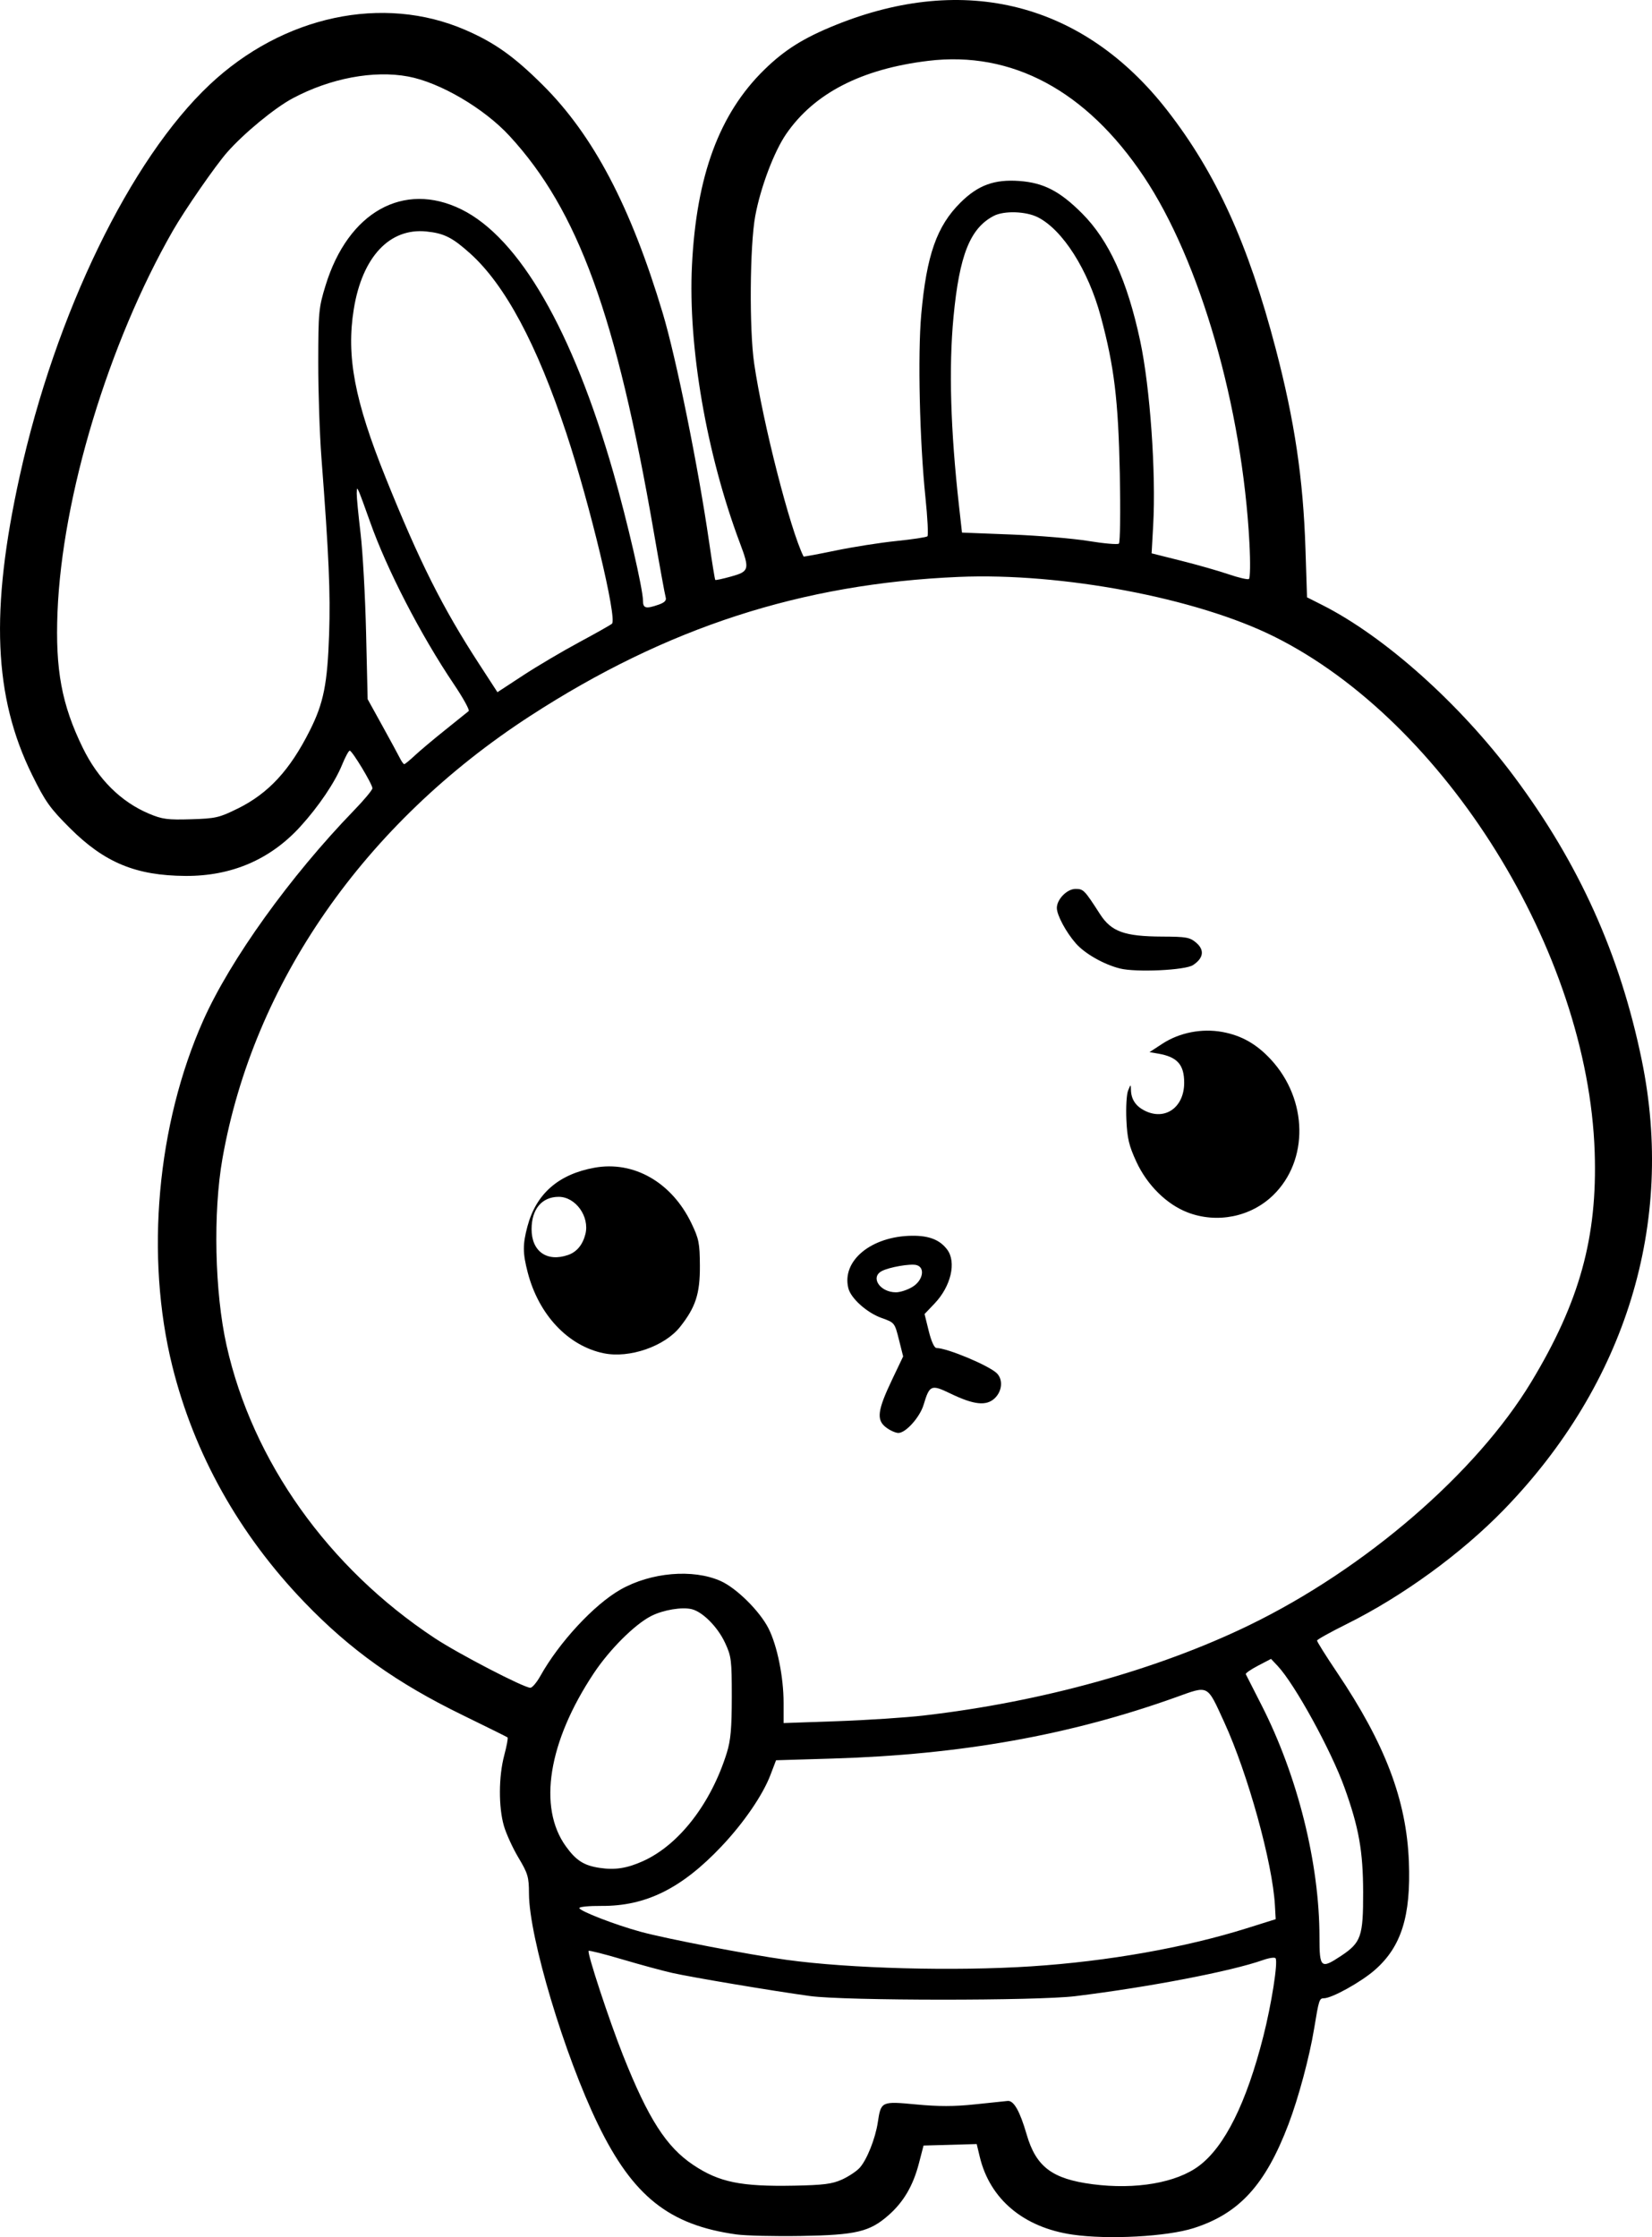 <?xml version="1.0" encoding="UTF-8" standalone="no"?>
<!-- Created with Inkscape (http://www.inkscape.org/) -->

<svg
   width="164.76mm"
   height="223.031mm"
   viewBox="0 0 164.76 223.031"
   version="1.1"
   id="svg1"
   xml:space="preserve"
   xmlns="http://www.w3.org/2000/svg"
   xmlns:svg="http://www.w3.org/2000/svg"><defs
     id="defs1" /><g
     id="layer1"
     transform="translate(-762.116,131.937)"><path
       style="fill:#000000"
       d="m 835.555,90.826 c -6.701,-0.932 -10.314,-3.804 -13.795,-10.966 -3.362,-6.917 -6.875,-18.653 -6.888,-23.013 -0.005,-1.659 -0.106,-2.003 -1.043,-3.572 -0.571,-0.955 -1.225,-2.382 -1.455,-3.173 -0.545,-1.876 -0.532,-4.928 0.032,-7.043 0.247,-0.929 0.396,-1.731 0.331,-1.783 -0.066,-0.052 -2.096,-1.059 -4.512,-2.237 -6.556,-3.197 -11.172,-6.489 -15.723,-11.213 -6.535,-6.783 -11.027,-14.806 -13.204,-23.58 -2.713,-10.932 -1.532,-24.085 3.094,-34.463 2.692,-6.04 8.672,-14.366 15.038,-20.937 1.005,-1.038 1.828,-2.026 1.828,-2.197 0,-0.406 -2.016,-3.747 -2.262,-3.749 -0.104,-5.13e-4 -0.446,0.63 -0.76,1.402 -0.716,1.76 -2.345,4.17 -4.17,6.171 -2.997,3.286 -6.866,4.946 -11.461,4.916 -4.944,-0.032 -8.072,-1.329 -11.525,-4.777 -1.985,-1.981 -2.451,-2.638 -3.765,-5.304 -3.831,-7.771 -4.189,-16.375 -1.237,-29.766 3.574,-16.215 11.039,-31.596 18.944,-39.035 7.309,-6.878 17.283,-9.014 25.498,-5.462 2.916,1.261 4.85,2.634 7.706,5.471 5.065,5.031 8.794,12.116 11.991,22.78 1.342,4.478 3.531,15.28 4.625,22.832 0.293,2.021 0.568,3.71 0.61,3.752 0.043,0.043 0.76,-0.113 1.595,-0.345 1.795,-0.5 1.851,-0.709 0.874,-3.304 -3.34,-8.875 -5.194,-19.596 -4.792,-27.722 0.442,-8.942 2.729,-15.118 7.22,-19.503 2.023,-1.975 3.901,-3.153 7.08,-4.439 12.922,-5.229 24.748,-2.202 33.069,8.463 4.891,6.269 8.109,13.33 10.852,23.812 1.882,7.189 2.737,12.941 2.964,19.926 l 0.157,4.845 1.513,0.764 c 6.225,3.142 13.724,9.843 19.14,17.103 6.493,8.704 10.562,17.74 12.73,28.271 3.342,16.239 -1.571,32.266 -13.735,44.805 -4.255,4.386 -10.123,8.653 -15.715,11.429 -1.602,0.795 -2.922,1.53 -2.934,1.633 -0.012,0.103 0.884,1.532 1.991,3.175 4.799,7.125 6.926,12.723 7.167,18.863 0.213,5.423 -0.751,8.493 -3.393,10.804 -1.383,1.21 -4.288,2.822 -5.085,2.822 -0.451,0 -0.497,0.142 -0.974,3.043 -0.463,2.814 -1.553,6.875 -2.551,9.504 -2.298,6.051 -4.908,8.913 -9.454,10.366 -2.657,0.85 -8.53,1.166 -12.085,0.65 -4.874,-0.707 -8.239,-3.525 -9.253,-7.749 l -0.307,-1.28 -2.651,0.075 -2.651,0.075 -0.459,1.766 c -0.581,2.237 -1.527,3.853 -3.029,5.175 -1.887,1.661 -3.232,1.98 -8.749,2.072 -2.619,0.044 -5.513,-0.025 -6.431,-0.153 z m 10.532,-5.47 c 0.655,-0.297 1.45,-0.824 1.766,-1.171 0.717,-0.787 1.567,-2.917 1.81,-4.537 0.314,-2.094 0.351,-2.111 3.836,-1.78 2.209,0.209 3.797,0.208 5.817,-0.006 1.528,-0.162 3.012,-0.316 3.299,-0.344 0.609,-0.058 1.214,1.009 1.893,3.342 0.939,3.225 2.536,4.432 6.568,4.96 4.296,0.563 8.37,-0.139 10.624,-1.832 2.566,-1.926 4.726,-6.273 6.409,-12.896 0.822,-3.234 1.476,-7.393 1.226,-7.796 -0.075,-0.121 -0.639,-0.042 -1.253,0.175 -3.187,1.125 -11.309,2.688 -18.712,3.6 -3.811,0.47 -22.991,0.463 -26.458,-0.01 -3.645,-0.497 -11.757,-1.856 -13.758,-2.307 -0.946,-0.213 -3.182,-0.819 -4.969,-1.348 -1.787,-0.529 -3.299,-0.911 -3.361,-0.849 -0.178,0.178 2.047,6.934 3.429,10.412 2.514,6.325 4.315,9.133 7.009,10.933 2.578,1.721 4.738,2.164 10.062,2.061 2.928,-0.057 3.786,-0.166 4.763,-0.609 z m 18.922,-21.26 c 7.552,-0.492 15.282,-1.858 21.427,-3.786 l 2.91,-0.913 -0.079,-1.398 c -0.238,-4.221 -2.699,-13.106 -5.051,-18.234 -1.744,-3.803 -1.51,-3.681 -4.792,-2.504 -10.587,3.794 -21.467,5.737 -34.29,6.123 l -5.62,0.169 -0.565,1.48 c -0.762,1.997 -2.664,4.769 -4.875,7.105 -3.975,4.2 -7.547,5.969 -11.985,5.937 -1.208,-0.009 -2.196,0.086 -2.196,0.211 0,0.29 3.604,1.684 6.129,2.37 2.587,0.703 10.721,2.268 14.508,2.791 6.331,0.875 16.774,1.152 24.478,0.65 z m 30.84,-1.029 c 2.017,-1.338 2.227,-1.942 2.218,-6.368 -0.009,-4.095 -0.43,-6.455 -1.863,-10.427 -1.348,-3.736 -4.956,-10.303 -6.655,-12.113 l -0.669,-0.712 -1.299,0.679 c -0.715,0.374 -1.263,0.754 -1.219,0.844 0.044,0.091 0.748,1.475 1.565,3.075 3.607,7.07 5.785,15.79 5.785,23.165 0,3.056 0.142,3.18 2.137,1.856 z m -69.606,-9.458 c 3.588,-1.61 6.791,-5.748 8.361,-10.8 0.388,-1.25 0.493,-2.431 0.495,-5.556 10e-4,-3.711 -0.043,-4.063 -0.679,-5.424 -0.732,-1.566 -2.215,-3.063 -3.305,-3.336 -0.978,-0.245 -2.861,0.071 -4.058,0.681 -1.64,0.837 -4.137,3.326 -5.715,5.697 -4.55,6.838 -5.602,13.382 -2.779,17.279 1.021,1.409 1.795,1.9 3.365,2.134 1.53,0.228 2.722,0.042 4.316,-0.674 z M 854.29,39.086 c 11.716,-1.354 23.277,-4.563 32.419,-9 11.551,-5.606 22.642,-15.168 28.129,-24.252 4.826,-7.989 6.604,-14.433 6.322,-22.914 -0.664,-19.99 -14.933,-42.925 -31.977,-51.398 -7.736,-3.846 -21.162,-6.383 -31.454,-5.943 -15.653,0.668 -29.135,5.04 -42.73,13.857 -16.542,10.728 -27.595,26.611 -30.693,44.106 -0.953,5.384 -0.78,13.358 0.405,18.653 2.584,11.546 10.145,22.173 20.763,29.184 2.373,1.567 8.889,4.947 9.536,4.947 0.187,0 0.635,-0.527 0.995,-1.171 1.883,-3.37 5.36,-7.118 7.99,-8.614 3.035,-1.726 7.238,-2.087 9.992,-0.858 1.583,0.706 3.902,3.002 4.776,4.728 0.867,1.711 1.503,4.842 1.503,7.399 v 2.036 l 5.358,-0.188 c 2.947,-0.103 6.846,-0.36 8.665,-0.57 z m -3.83,-28.733 c -0.954,-0.75 -0.828,-1.695 0.636,-4.766 l 1.094,-2.295 -0.423,-1.685 c -0.42,-1.671 -0.433,-1.688 -1.731,-2.149 -1.453,-0.516 -3.058,-1.951 -3.311,-2.961 -0.689,-2.744 2.294,-5.197 6.366,-5.235 1.693,-0.016 2.769,0.41 3.495,1.385 0.932,1.252 0.372,3.653 -1.252,5.36 l -1.009,1.06 0.418,1.694 c 0.257,1.041 0.556,1.694 0.776,1.694 1.062,0 5.254,1.757 6.021,2.524 0.631,0.631 0.526,1.787 -0.226,2.493 -0.836,0.785 -2.072,0.651 -4.413,-0.481 -1.914,-0.925 -2.078,-0.856 -2.67,1.119 -0.371,1.239 -1.778,2.812 -2.514,2.812 -0.291,0 -0.855,-0.257 -1.255,-0.571 z m 2.674,-14.002 c 1.046,-0.646 1.273,-1.933 0.383,-2.166 -0.61,-0.159 -2.73,0.209 -3.464,0.602 -1.168,0.625 -0.167,2.115 1.42,2.115 0.423,0 1.171,-0.248 1.661,-0.551 z m -30.8,6.629 c -3.565,-0.733 -6.487,-3.836 -7.586,-8.055 -0.504,-1.936 -0.51,-2.785 -0.03,-4.589 0.866,-3.255 3.093,-5.205 6.688,-5.857 3.92,-0.711 7.705,1.456 9.666,5.534 0.747,1.553 0.833,1.983 0.846,4.242 0.016,2.784 -0.421,4.13 -1.979,6.097 -1.535,1.937 -5.051,3.153 -7.605,2.627 z m -3.555,-9.803 c 0.858,-0.299 1.45,-1.011 1.719,-2.07 0.446,-1.754 -0.977,-3.735 -2.674,-3.725 -1.673,0.01 -2.692,1.231 -2.692,3.225 0,2.22 1.539,3.305 3.647,2.57 z m 61.773,-4.245 c -2.084,-0.801 -4.03,-2.726 -5.101,-5.046 -0.74,-1.603 -0.911,-2.32 -0.996,-4.183 -0.056,-1.237 0.019,-2.547 0.168,-2.91 0.27,-0.66 0.271,-0.66 0.288,-0.049 0.025,0.909 0.467,1.582 1.334,2.03 2.043,1.056 3.974,-0.289 3.974,-2.767 0,-1.803 -0.689,-2.574 -2.589,-2.901 l -0.869,-0.149 1.28,-0.836 c 1.708,-1.116 3.943,-1.553 5.999,-1.173 1.909,0.353 3.412,1.21 4.84,2.758 3.684,3.997 3.779,10.048 0.213,13.515 -2.231,2.168 -5.6,2.843 -8.542,1.712 z m -6.75,-24.317 c -1.607,-0.405 -3.491,-1.477 -4.387,-2.497 -0.982,-1.118 -1.896,-2.823 -1.896,-3.535 0,-0.861 1.015,-1.898 1.859,-1.898 0.796,0 0.884,0.09 2.447,2.514 1.128,1.748 2.438,2.221 6.196,2.237 2.427,0.01 2.768,0.073 3.407,0.622 0.841,0.724 0.721,1.533 -0.33,2.222 -0.788,0.516 -5.684,0.742 -7.297,0.336 z M 785.799,-51.311 c 3.101,-1.532 5.228,-3.834 7.229,-7.821 1.364,-2.718 1.745,-4.628 1.912,-9.583 0.139,-4.138 -0.025,-7.899 -0.767,-17.595 -0.178,-2.328 -0.321,-6.615 -0.317,-9.525 0.007,-4.997 0.048,-5.423 0.728,-7.639 2.247,-7.325 7.782,-10.426 13.544,-7.59 5.778,2.845 11.099,12.06 15.167,26.266 1.38,4.818 2.949,11.607 2.949,12.756 0,0.756 0.29,0.829 1.557,0.387 0.597,-0.208 0.802,-0.42 0.706,-0.728 -0.075,-0.239 -0.609,-3.173 -1.188,-6.52 -3.734,-21.584 -7.555,-32.07 -14.387,-39.482 -2.539,-2.755 -6.935,-5.332 -10.104,-5.923 -3.446,-0.643 -7.765,0.171 -11.516,2.17 -1.802,0.96 -4.87,3.487 -6.544,5.389 -1.162,1.32 -4.223,5.741 -5.412,7.815 -6.418,11.2 -11.046,26.496 -11.504,38.016 -0.229,5.75 0.418,9.23 2.515,13.527 1.529,3.134 3.801,5.392 6.617,6.578 1.311,0.552 1.842,0.623 4.172,0.553 2.463,-0.074 2.823,-0.155 4.642,-1.055 z m 17.691,-5.308 c 0.509,-0.476 1.879,-1.626 3.043,-2.556 1.164,-0.93 2.211,-1.771 2.326,-1.869 0.115,-0.098 -0.545,-1.298 -1.468,-2.667 -3.34,-4.958 -6.704,-11.477 -8.385,-16.248 -0.462,-1.31 -0.943,-2.619 -1.07,-2.91 -0.211,-0.485 -0.232,-0.474 -0.243,0.132 -0.007,0.364 0.166,2.15 0.383,3.969 0.217,1.819 0.465,6.284 0.551,9.922 l 0.156,6.615 1.462,2.646 c 0.804,1.455 1.595,2.913 1.758,3.239 0.163,0.326 0.356,0.593 0.429,0.593 0.073,-1.27e-4 0.549,-0.389 1.058,-0.865 z m 16.404,-11.298 c 1.673,-0.899 3.139,-1.727 3.258,-1.841 0.529,-0.51 -2.198,-11.885 -4.555,-18.997 -2.938,-8.865 -6.103,-14.777 -9.588,-17.911 -1.773,-1.594 -2.601,-2.011 -4.355,-2.192 -3.677,-0.38 -6.407,2.531 -7.252,7.732 -0.762,4.692 0.07,9.102 3.171,16.801 3.392,8.42 5.657,12.936 9.318,18.57 l 1.837,2.827 2.562,-1.677 c 1.409,-0.923 3.932,-2.413 5.605,-3.311 z m 66.833,-9.873 c -0.716,-13.556 -4.923,-28.151 -10.535,-36.543 -5.73,-8.57 -13.157,-12.553 -21.513,-11.537 -6.656,0.809 -11.362,3.232 -14.154,7.29 -1.212,1.762 -2.556,5.32 -3.085,8.172 -0.543,2.926 -0.606,11.31 -0.109,14.706 0.865,5.92 3.601,16.608 4.927,19.246 0.018,0.035 1.452,-0.232 3.188,-0.592 1.736,-0.361 4.465,-0.79 6.066,-0.953 1.601,-0.164 2.995,-0.374 3.098,-0.468 0.103,-0.094 0.015,-1.836 -0.196,-3.872 -0.581,-5.604 -0.779,-14.247 -0.419,-18.254 0.53,-5.904 1.548,-8.801 3.919,-11.152 1.746,-1.732 3.381,-2.33 5.871,-2.146 2.42,0.178 4.035,1.014 6.254,3.236 2.676,2.681 4.507,6.699 5.791,12.709 0.989,4.628 1.589,13.148 1.296,18.393 l -0.156,2.783 2.938,0.737 c 1.616,0.405 3.746,1.013 4.733,1.35 0.987,0.337 1.901,0.551 2.031,0.476 0.134,-0.078 0.157,-1.624 0.054,-3.578 z m -12.93,-6.979 c -0.149,-7.298 -0.558,-10.655 -1.903,-15.634 -1.246,-4.611 -3.776,-8.601 -6.257,-9.867 -1.196,-0.61 -3.383,-0.68 -4.415,-0.141 -2.359,1.232 -3.425,3.913 -4.01,10.08 -0.479,5.051 -0.298,11.268 0.547,18.814 l 0.3,2.677 4.929,0.192 c 2.711,0.106 6.179,0.398 7.707,0.649 1.528,0.251 2.883,0.368 3.011,0.259 0.129,-0.11 0.17,-3.233 0.092,-7.03 z"
       id="path324" /></g></svg>
